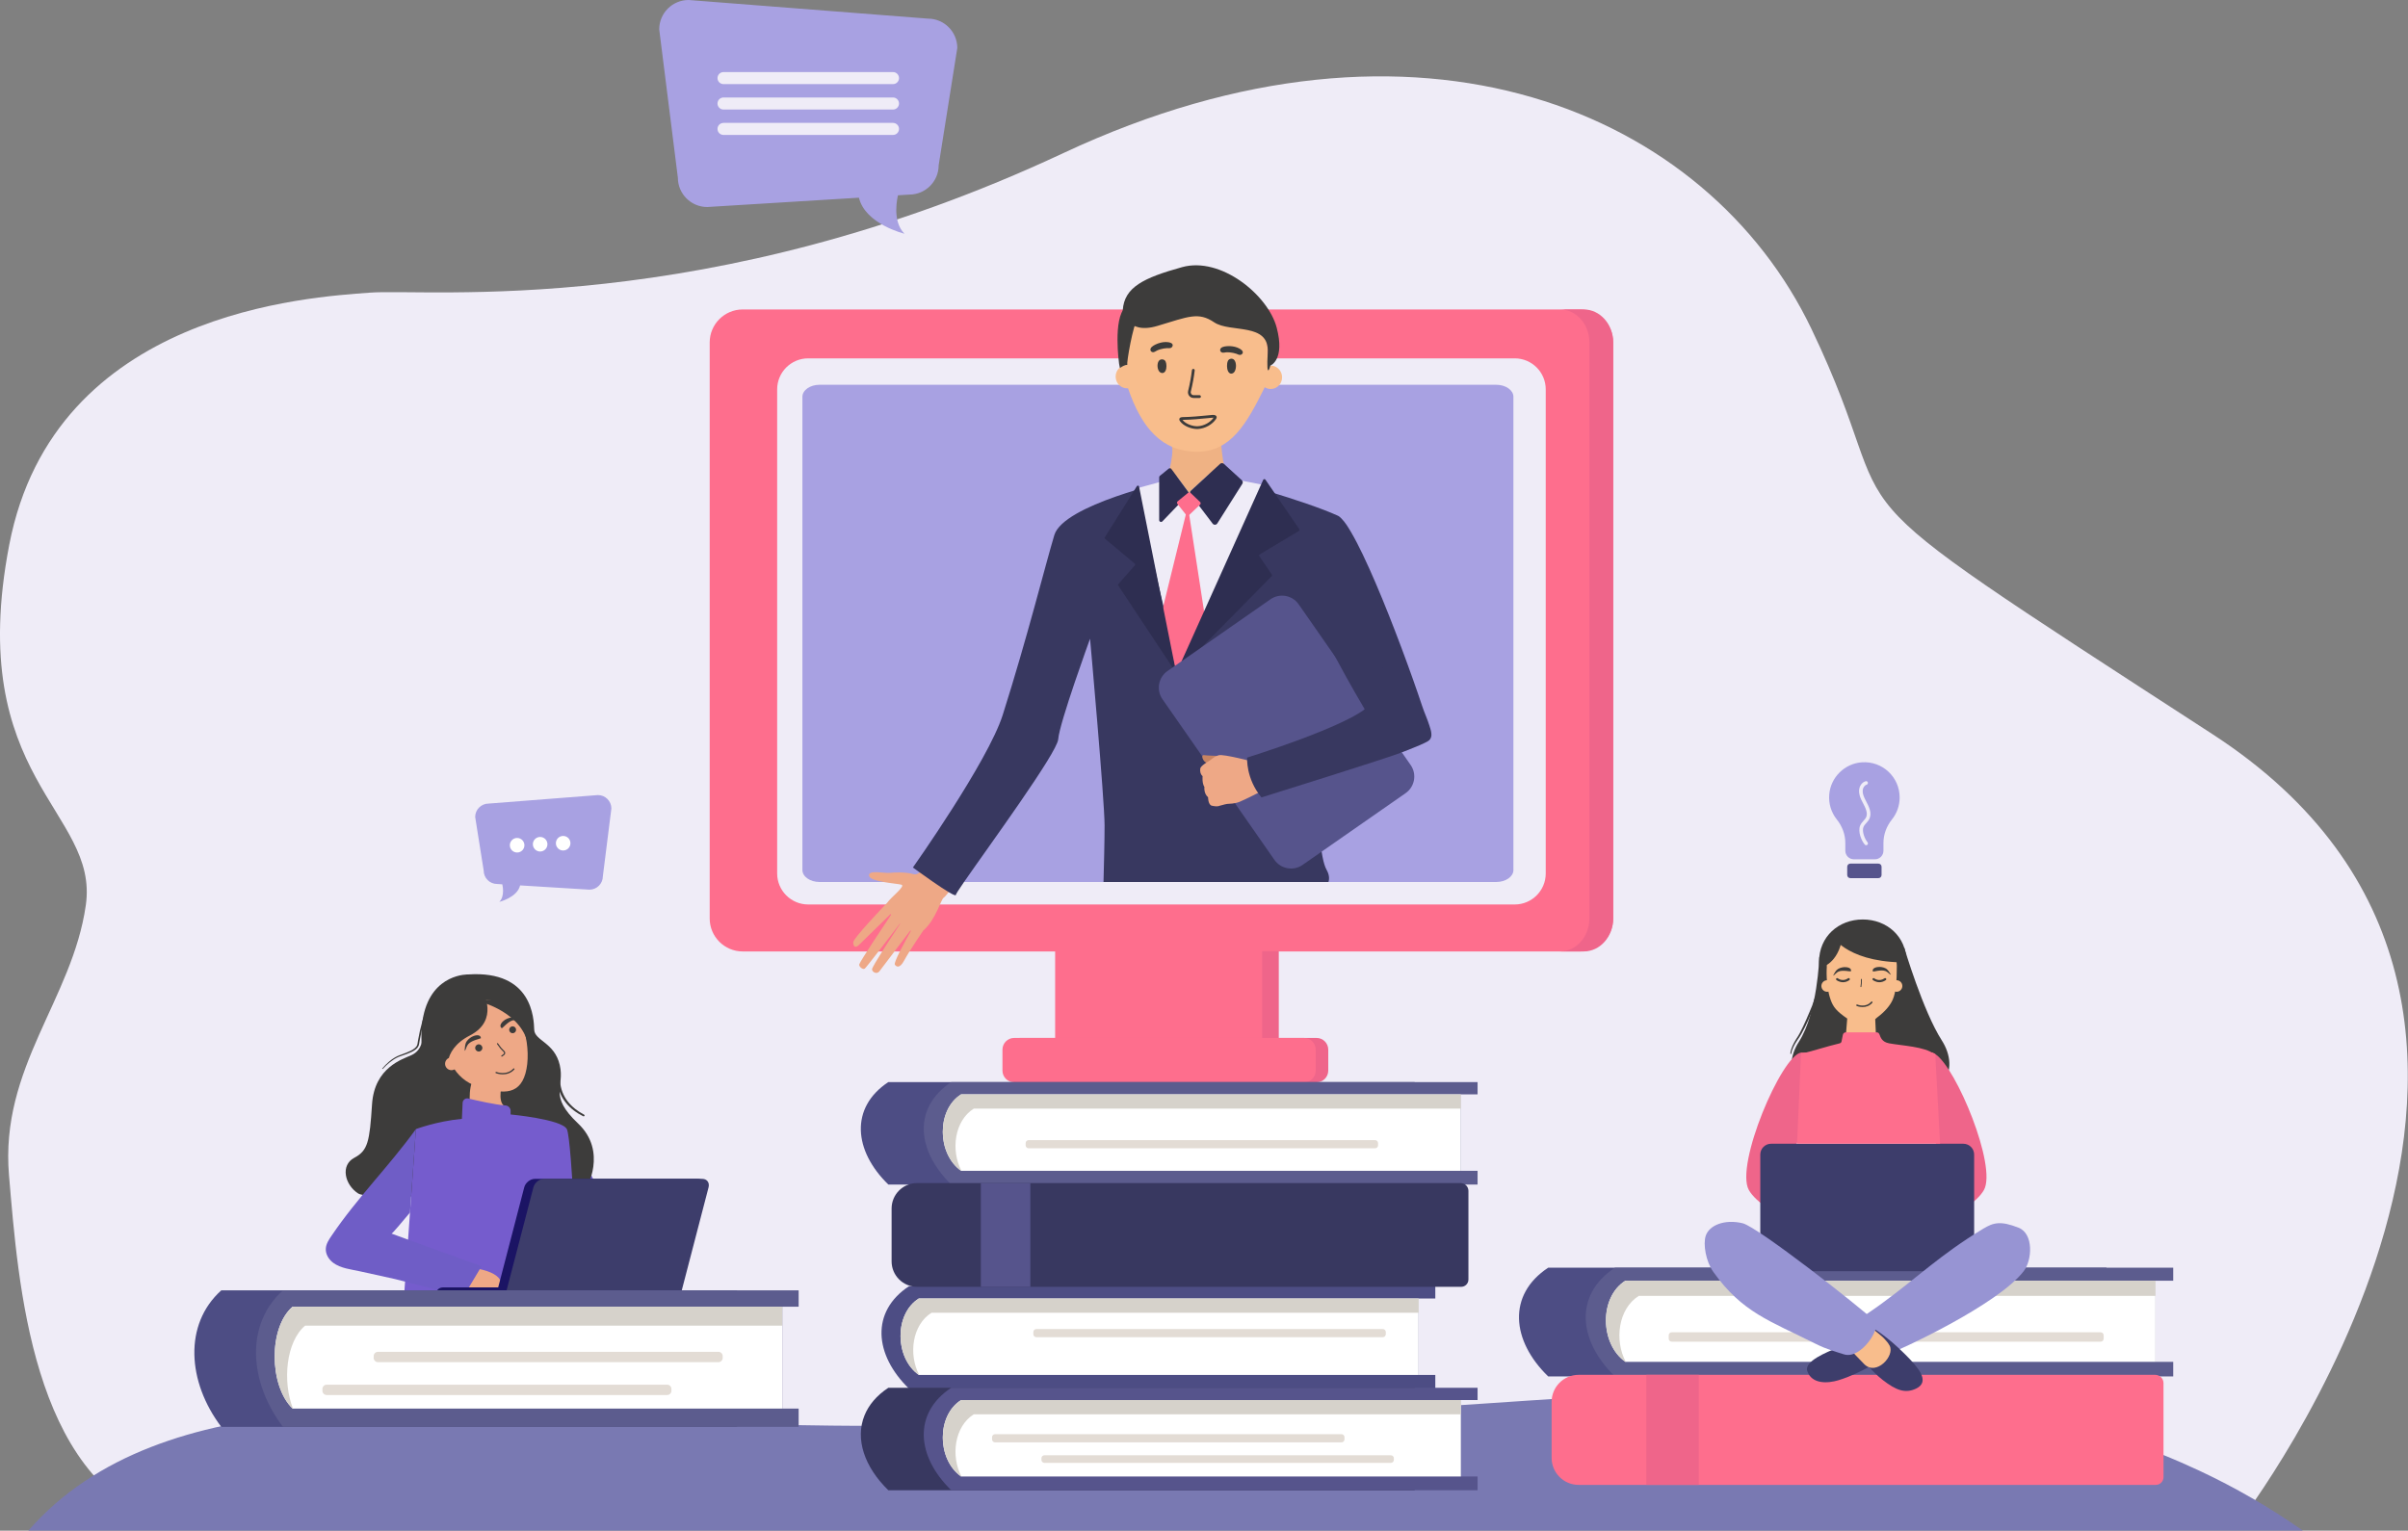 <svg width="3562" height="2265" viewBox="0 0 3562 2265" fill="none" xmlns="http://www.w3.org/2000/svg">
<rect x="0" y="0" width="3562" height="2265" fill="#808080" stroke="none"/>
<path d="M3312.5 2252.41C3312.5 2252.41 3898.97 1492.68 3272.51 1086.16C2646.08 679.629 2832.69 806.256 2679.4 486.364C2526.11 166.477 2099.6 -20.13 1573.12 226.455C1046.63 473.037 633.442 426.386 546.806 433.049C460.169 439.713 80.302 459.708 13.66 806.256C-52.985 1152.8 146.947 1199.45 126.953 1339.4C106.959 1479.34 -0.331 1579.32 13.328 1739.27C26.987 1899.2 46.981 2185.77 240.246 2252.41H3312.5Z" fill="#EFECF7"/>
<path d="M3406.41 2264.84H42.007C42.007 2264.84 42.061 2264.77 42.072 2264.76C239.819 2037.84 638.047 2086.56 907.477 2100.03C1014.91 2105.41 1122.54 2108.44 1230.21 2109.49C1241.49 2109.61 1252.78 2109.71 1264.06 2109.76C1280.6 2109.87 1297.13 2109.92 1313.66 2109.93C1324.62 2109.95 1335.59 2109.95 1346.56 2109.92C1605.54 2109.21 1864.74 2097.97 2122.91 2081.65C2489.87 2058.41 2884.53 2015.2 3226.66 2164.11C3235.72 2168.07 3244.76 2172.15 3253.78 2176.39C3306.04 2200.91 3357.02 2230.13 3406.41 2264.84Z" fill="#7979B2"/>
<path d="M2337.44 457.903H1098.66C1071.68 457.903 1049.8 479.782 1049.8 506.771V1359C1049.8 1385.99 1071.68 1407.87 1098.66 1407.87H1560.81V1542.15H1875.28V1407.87H2337.44C2364.43 1407.87 2386.31 1385.99 2386.31 1359V506.771C2386.31 479.782 2364.43 457.903 2337.44 457.903Z" fill="#FE6E8D"/>
<path d="M2386.31 506.755V1359C2386.31 1385.98 2366.82 1407.86 2342.78 1407.86H2307.56C2331.64 1407.86 2351.1 1385.98 2351.1 1359V506.755C2351.1 479.766 2331.64 457.903 2307.56 457.903H2342.78C2366.82 457.903 2386.31 479.766 2386.31 506.755Z" fill="#EF658A"/>
<path d="M2286.51 576.194V1292.43C2286.51 1317.8 2265.96 1338.36 2240.58 1338.36H1195.54C1170.17 1338.36 1149.61 1317.8 1149.61 1292.43V576.194C1149.61 550.818 1170.17 530.265 1195.54 530.265H2240.58C2265.96 530.265 2286.51 550.818 2286.51 576.194Z" fill="#EFECF7"/>
<path d="M2238.7 587.067V1287.4C2238.7 1297.14 2227.29 1305.1 2213.37 1305.1H1212.28C1198.36 1305.1 1186.96 1297.14 1186.96 1287.4V587.067C1186.96 577.327 1198.36 569.344 1212.28 569.344H2213.37C2227.29 569.344 2238.7 577.327 2238.7 587.067Z" fill="#A8A1E2"/>
<path d="M1891.62 1541.73H1866.98V1407.45H1891.62V1541.73Z" fill="#EF658A"/>
<path d="M1715.76 1044.57C1715.76 1044.59 1715.76 1044.59 1715.76 1044.59C1715.73 1044.57 1715.69 1044.57 1715.65 1044.56C1715.69 1044.57 1715.72 1044.57 1715.76 1044.57Z" fill="#242C37"/>
<path d="M1806.29 654.076C1806.29 654.076 1808.44 700.436 1820.72 714.663C1827.93 723.036 1790.16 733.449 1760.33 733.969C1739.42 734.343 1723.21 722.543 1723.21 722.543C1723.21 722.543 1738.21 670.396 1733.24 659.996C1728.28 649.596 1806.29 654.076 1806.29 654.076Z" fill="#EFB284"/>
<path d="M1879.18 540.969C1877.72 541.009 1876.32 541.263 1874.98 541.663C1875.72 528.116 1875.66 510.596 1872.73 501.103C1858.68 455.703 1816.16 434.903 1771.05 434.543C1726.36 434.183 1683.49 452.663 1668.62 497.183C1665.33 507.049 1666 525.569 1666.4 539.956C1657.21 540.343 1650.02 548.263 1650.3 557.769C1650.6 567.329 1658.34 574.863 1667.62 574.583C1667.96 574.569 1668.28 574.529 1668.61 574.503C1688.96 634.383 1719.64 668.023 1769.7 668.423C1820.74 668.836 1843.96 627.223 1870.85 572.983C1873.57 574.729 1876.78 575.703 1880.22 575.596C1889.5 575.316 1896.78 567.343 1896.5 557.783C1896.21 548.209 1888.46 540.689 1879.18 540.969Z" fill="#F8BD8C"/>
<path d="M1725.13 538.023C1724.45 534.063 1722.62 531.756 1718.6 531.756C1715.62 531.756 1712.48 534.236 1712.25 540.716C1712.21 542.023 1712.36 543.316 1712.6 544.609C1712.82 545.823 1713.24 546.969 1713.78 548.089C1714.85 550.289 1716.7 551.836 1719.2 551.983C1721.36 552.103 1723.12 550.596 1724.06 548.663C1725.13 546.503 1725.45 544.023 1725.46 541.636C1725.46 540.423 1725.33 539.223 1725.13 538.023Z" fill="#3D3C3B"/>
<path d="M1815.29 537.743C1815.49 536.263 1815.89 534.756 1816.6 533.529C1818.41 530.409 1823.42 529.583 1825.97 532.929C1827.61 535.103 1828.14 537.729 1828.29 540.449C1828.36 541.876 1828.24 543.289 1828.02 544.703C1827.82 546.023 1827.44 547.289 1826.92 548.529C1825.9 550.903 1824.16 552.663 1821.56 552.876C1819.34 553.049 1817.54 551.356 1816.58 549.343C1815.46 547.009 1815.09 544.303 1815.04 541.703C1815 540.383 1815.12 539.063 1815.29 537.743Z" fill="#3D3C3B"/>
<path d="M1836.93 518.29C1833.4 514.89 1827.89 513.143 1823 512.476C1820.3 512.103 1817.56 512.01 1814.82 512.25C1810.69 512.61 1805.21 513.596 1804.88 517.73C1804.82 518.583 1805.09 519.463 1805.6 520.116C1806.85 521.73 1808.24 522.01 1810.56 521.783C1812.78 521.57 1813.62 520.97 1819 521.423C1822.45 521.743 1825.88 522.423 1829.13 523.556C1829.81 523.836 1830.46 524.156 1831.14 524.436C1833.29 525.329 1835.24 525.623 1837 524.116C1837.38 523.796 1837.66 523.423 1837.94 523.01C1838.76 521.876 1838.69 520.036 1836.93 518.29Z" fill="#3D3C3B"/>
<path d="M1774.37 588.889H1765.66C1763.04 588.889 1760.62 587.703 1759.02 585.636C1757.45 583.596 1756.9 580.983 1757.52 578.476C1760.1 567.996 1762 557.636 1763.16 547.663C1763.29 546.529 1764.32 545.716 1765.44 545.849C1766.56 545.983 1767.37 547.009 1767.24 548.156C1766.06 558.289 1764.13 568.836 1761.5 579.476C1761.18 580.743 1761.46 582.049 1762.25 583.076C1763.08 584.129 1764.32 584.743 1765.66 584.743H1774.37C1775.5 584.743 1776.42 585.676 1776.42 586.823C1776.42 587.969 1775.5 588.889 1774.37 588.889Z" fill="#3D3C3B"/>
<path d="M1375.86 1268.51C1375.86 1268.51 1363.33 1297.09 1351.32 1293.51C1339.32 1289.92 1321.5 1290.97 1315.9 1291.6C1308.42 1292.41 1284.1 1286.71 1285.54 1295.8C1286.96 1304.89 1325.26 1307.04 1333.26 1309.03C1340.34 1310.77 1318.72 1326.85 1312.2 1335.99C1303.76 1344.8 1262.32 1388.43 1262.16 1394.21C1261.98 1400.65 1265.3 1403.28 1270.33 1398.49C1274.42 1394.59 1305.88 1363.79 1317.37 1352.51C1317.64 1352.83 1317.9 1353.16 1318.17 1353.49C1307 1370.23 1272.14 1422.65 1271.01 1427.01C1270.21 1430.05 1276.34 1435.51 1279.29 1433.19C1281.72 1431.28 1318.29 1383.51 1331.1 1366.72C1331.24 1366.83 1331.36 1366.93 1331.48 1367.03C1320.29 1383.93 1289.73 1430.48 1289.93 1434.33C1290.14 1438.47 1297.01 1442.17 1300.78 1437.32C1303.85 1433.39 1334.97 1392.33 1346.6 1376.97C1346.89 1377.11 1347.18 1377.24 1347.48 1377.36C1339.68 1391.25 1321.56 1424.2 1323.66 1427.35C1325.29 1429.79 1330.36 1434.72 1337.64 1421.01C1344.92 1407.33 1365.69 1376.95 1365.73 1376.88C1366.04 1376.64 1366.33 1376.4 1366.62 1376.13C1384.58 1359.89 1392.01 1330.69 1395.8 1328.47C1399.57 1326.24 1416.06 1302.97 1416.06 1302.97L1375.86 1268.51Z" fill="#EEA886"/>
<path d="M2018.7 1049.41C2016.06 1055.99 1984.86 1069.71 1949.59 1083.39C1951.14 1014.66 1955.03 955.306 1956.65 954.506C1960.26 952.696 2025.01 1033.81 2018.7 1049.41ZM2114.37 1073.52C2111.39 1063.85 2107.04 1054.74 2103.86 1045.16C2099.44 1031.8 2094.81 1018.48 2090.1 1005.21C2084.61 989.736 2078.98 974.296 2073.22 958.916C2067.1 942.576 2060.84 926.316 2054.4 910.106C2048.09 894.216 2041.6 878.366 2034.86 862.656C2028.78 848.466 2022.48 834.336 2015.81 820.396C2010.39 809.136 2004.75 797.958 1998.42 787.185C1994.24 780.076 1989.79 772.676 1983.93 766.846C1982.4 765.334 1980.73 763.851 1978.77 762.978C1929.39 740.545 1816.85 709.869 1816.84 709.869C1809.54 707.892 1797.82 714.667 1790.71 716.382C1769.47 721.515 1760.4 749.676 1731.53 711.454C1731.53 711.454 1573.1 746.739 1559.58 791.808C1546.06 836.896 1519.8 942.746 1483.27 1057.89C1461.43 1126.76 1350.41 1283.64 1350.41 1283.64C1350.41 1283.64 1365.21 1294.55 1380.52 1305.11C1396.94 1316.46 1413.95 1327.4 1413.95 1324.14C1413.95 1323.04 1418.5 1316.06 1426.03 1305.11C1461.66 1253.47 1563.84 1113.97 1565.34 1093.88C1567.14 1069.54 1612.45 945.076 1612.45 945.076C1612.45 945.076 1633.93 1184.38 1633.93 1221.35C1633.93 1243.74 1633.03 1279.99 1632.34 1305.11H1965.13C1966.79 1299.76 1966.09 1293.78 1962.34 1287.1C1952.9 1270.23 1949.44 1215.31 1948.98 1154.84C1951.62 1154.02 1954.27 1153.2 1956.95 1152.36C1973.85 1147.07 1990.75 1141.67 2007.6 1136.15C2023.76 1130.86 2039.9 1125.43 2055.91 1119.74C2068.83 1115.15 2081.71 1110.41 2094.33 1105.06C2098.36 1103.36 2102.45 1101.75 2106.37 1099.78C2109.02 1098.47 2111.93 1097.29 2114.14 1095.28C2120.27 1089.74 2116.32 1079.87 2114.37 1073.52Z" fill="#383860"/>
<path d="M1660.82 458.929C1660.82 458.929 1665.77 496.063 1711.98 482.276C1758.18 468.476 1772.5 461.049 1796.1 476.969C1819.72 492.876 1877.8 476.663 1875.28 521.369C1872.76 566.089 1879.18 540.969 1879.18 540.969C1879.18 540.969 1901.21 532.756 1888.49 484.649C1875.76 436.529 1805.92 379.369 1748.64 395.276C1691.34 411.196 1663.18 424.983 1660.82 458.929Z" fill="#3D3C3B"/>
<path d="M1655.44 538.503C1655.44 538.503 1645.98 471.583 1664.69 454.516C1683.38 437.449 1690.65 459.436 1683.22 470.276C1675.78 481.116 1666.41 536.116 1667.48 540.089C1667.48 540.089 1664.88 538.903 1656.62 544.476L1655.44 538.503Z" fill="#3D3C3B"/>
<path d="M1749.14 621.289C1753.9 627.449 1764.57 631.116 1771.89 630.689C1780.94 630.183 1790.24 625.129 1795.17 618.063C1794.46 618.023 1793.25 618.049 1791.18 618.289C1790.94 618.316 1790.73 618.343 1790.58 618.356L1785.96 618.796C1774.49 619.889 1762.64 621.036 1750.89 621.249L1750.38 621.263C1750.12 621.263 1749.62 621.263 1749.14 621.289ZM1770.77 634.81C1762.17 634.81 1750.46 630.476 1745.3 622.943C1744.64 621.97 1744.36 621.063 1744.48 620.169C1744.84 617.196 1748.57 617.183 1750.37 617.169H1750.81C1762.4 616.956 1774.18 615.823 1785.57 614.729L1790.72 614.236C1794.29 613.809 1797.9 613.596 1799.28 615.836C1799.78 616.663 1800.12 618.036 1798.85 619.916C1793.32 628.209 1782.57 634.169 1772.12 634.769C1771.68 634.796 1771.22 634.81 1770.77 634.81Z" fill="#3D3C3B"/>
<path d="M1878.45 719.396L1767.84 947.166C1767.84 947.166 1735.62 940.306 1731.64 937.236C1727.65 934.166 1682.17 722.463 1682.17 722.463L1714.7 713.516L1741.7 706.076L1757.96 728.089C1758.09 728.276 1758.21 728.476 1758.28 728.689C1758.3 728.703 1758.3 728.689 1758.3 728.689C1758.93 728.476 1759.61 728.489 1760.21 728.756C1760.33 727.756 1760.77 726.823 1761.54 726.103L1788.17 701.636L1837.61 711.369L1878.45 719.396Z" fill="#EFECF7"/>
<path d="M1757.73 731.609L1742.86 747.103L1719.44 771.476C1717.72 773.276 1714.7 772.049 1714.7 769.569V706.223C1714.7 705.396 1715.08 704.623 1715.73 704.089L1728.81 693.449C1730.04 692.463 1731.82 692.689 1732.76 693.956L1741.7 706.076L1757.96 728.089C1758.09 728.276 1758.21 728.476 1758.28 728.689C1758.3 728.703 1758.3 728.689 1758.3 728.689C1758.69 729.676 1758.48 730.823 1757.73 731.609Z" fill="#2E2E51"/>
<path d="M1837.69 715.916L1800.65 774.543C1799.09 776.983 1795.58 777.143 1793.81 774.836L1773.61 748.223L1761.05 731.676C1760.38 730.81 1760.12 729.756 1760.21 728.756C1760.33 727.756 1760.77 726.823 1761.54 726.103L1788.17 701.636L1804.78 686.369C1806.36 684.903 1808.81 684.903 1810.4 686.369L1836.97 710.623C1837.22 710.85 1837.42 711.103 1837.61 711.369C1838.53 712.703 1838.58 714.49 1837.69 715.916Z" fill="#2E2E51"/>
<path d="M1775.21 746.716L1773.61 748.223L1758.72 762.369C1757.57 763.463 1755.73 763.343 1754.74 762.089L1742.86 747.103L1741.64 745.569C1740.73 744.409 1740.89 742.716 1742.04 741.796L1757.48 729.156C1757.73 728.956 1758 728.796 1758.28 728.689C1758.3 728.703 1758.3 728.689 1758.3 728.689C1758.93 728.476 1759.61 728.489 1760.21 728.756C1760.53 728.876 1760.82 729.063 1761.06 729.289L1775.21 742.783C1776.32 743.849 1776.32 745.649 1775.21 746.716Z" fill="#FE6E8D"/>
<path d="M1757.16 748.956L1781.85 909.436L1739.98 995.996L1718.28 907.146L1757.16 748.956Z" fill="#FE6E8D"/>
<path d="M1684.93 719.969L1738.24 987.226C1738.61 989.116 1736.1 990.146 1735.05 988.546L1654.17 866.386C1653.73 865.726 1653.78 864.846 1654.32 864.246L1678.78 836.486C1679.44 835.746 1679.36 834.606 1678.6 833.986L1634.68 797.303C1634.01 796.743 1633.85 795.769 1634.32 795.023L1681.72 719.383C1682.56 718.036 1684.61 718.409 1684.93 719.969Z" fill="#2E2E51"/>
<path d="M1868.56 710.049L1744.33 986.326C1743.45 988.266 1745.93 989.956 1747.41 988.446L1881.1 852.586C1881.74 851.946 1881.84 850.946 1881.33 850.186L1862.9 823.006C1862.29 822.106 1862.56 820.876 1863.49 820.316L1921.33 785.623C1922.26 785.049 1922.53 783.823 1921.92 782.916L1871.86 709.756C1871.02 708.529 1869.17 708.689 1868.56 710.049Z" fill="#2E2E51"/>
<path d="M2079.22 1173.65L1926.85 1279.8C1913.28 1289.25 1894.62 1285.9 1885.16 1272.34L1719.54 1034.6C1710.09 1021.04 1713.41 1002.36 1727 992.916L1879.35 886.756C1892.92 877.306 1911.6 880.646 1921.05 894.216L2086.67 1131.96C2096.13 1145.53 2092.79 1164.2 2079.22 1173.65Z" fill="#56548C"/>
<path d="M1800.88 1118.49C1800.88 1118.49 1785.48 1118.07 1780.76 1117.39C1776.04 1116.71 1779.16 1126.73 1784.64 1128.63C1790.1 1130.52 1800.88 1118.49 1800.88 1118.49Z" fill="#C98462"/>
<path d="M1791.88 1192.07C1791.88 1192.07 1798.6 1193.69 1801.89 1192.97C1801.89 1192.97 1807.77 1191.2 1812.02 1190.2C1813.38 1189.88 1814.56 1189.64 1815.34 1189.56C1818.62 1189.24 1825.88 1189.49 1833.52 1186.51C1841.12 1183.53 1866.98 1170.27 1866.98 1170.27L1859.6 1146.24L1854.02 1127.19C1854.02 1127.19 1810.32 1115.57 1802.9 1117.52C1802.18 1117.72 1801.46 1117.93 1800.81 1118.2C1794.7 1120.45 1791.09 1124.72 1788.01 1126.28C1786.89 1126.85 1776.06 1133.36 1775.5 1137.08C1774.7 1142.25 1776.26 1146.16 1778.93 1148.57C1778.93 1148.57 1777.82 1158.76 1781.62 1164.55C1781.62 1164.55 1780.29 1173.92 1787.05 1179.77C1787.05 1179.77 1786.78 1189.44 1791.88 1192.07Z" fill="#EEA886"/>
<path d="M1844.82 1121.04C1844.82 1121.04 1842.62 1151.73 1865.97 1179.96C1865.97 1179.96 2049.76 1122.62 2071.67 1114.01C2093.56 1105.4 1992.1 835.826 1992.1 835.826L1917.49 861.236L1957.58 937.066C1957.58 937.066 1977.43 979.536 2018.71 1049.42C2018.71 1049.42 1993.31 1073.55 1844.82 1121.04Z" fill="#383860"/>
<path d="M1731.97 507.396C1727.44 505.516 1721.68 505.889 1716.88 507.049C1714.24 507.689 1711.64 508.609 1709.18 509.823C1705.46 511.663 1700.72 514.569 1701.92 518.543C1702.17 519.369 1702.76 520.076 1703.46 520.503C1705.21 521.569 1706.61 521.316 1708.68 520.249C1710.68 519.249 1711.25 518.383 1716.42 516.836C1719.74 515.889 1723.18 515.263 1726.62 515.143C1727.36 515.143 1728.09 515.209 1728.82 515.223C1731.14 515.263 1733.06 514.836 1734.16 512.796C1734.4 512.356 1734.53 511.903 1734.64 511.423C1734.97 510.063 1734.25 508.383 1731.97 507.396Z" fill="#3D3C3B"/>
<path d="M1947.48 1601.49H1508.55C1498.99 1601.49 1491.22 1593.73 1491.22 1584.16V1553.17C1491.22 1543.6 1498.99 1535.84 1508.55 1535.84H1947.48C1957.06 1535.84 1964.81 1543.6 1964.81 1553.17V1584.16C1964.81 1593.73 1957.06 1601.49 1947.48 1601.49Z" fill="#EF658A"/>
<path d="M1928.91 1601.49H1500.22C1490.64 1601.49 1482.88 1593.73 1482.88 1584.16V1553.17C1482.88 1543.6 1490.64 1535.84 1500.22 1535.84H1928.91C1938.49 1535.84 1946.25 1543.6 1946.25 1553.17V1584.16C1946.25 1593.73 1938.49 1601.49 1928.91 1601.49Z" fill="#FE6E8D"/>
<path d="M1777.53 1667C1777.53 1671.21 1774.1 1674.64 1769.89 1674.64C1765.66 1674.64 1762.25 1671.21 1762.25 1667C1762.25 1662.77 1765.66 1659.36 1769.89 1659.36C1774.1 1659.36 1777.53 1662.77 1777.53 1667Z" fill="white"/>
<path d="M2123.16 2054.83C2123.16 2054.83 1397.85 2054.83 1344.62 2054.83C1293.19 2004.84 1287.63 1940.87 1344.62 1903.21C1399.35 1903.21 2123.16 1903.21 2123.16 1903.21V1921.36H2098.49V2034.52H2123.16V2054.83Z" fill="#4D4D84"/>
<path d="M2098.49 2034.52C2098.49 2034.52 1409.23 2034.52 1359.19 2034.52C1323.58 2009.45 1322.54 1944.33 1359.19 1921.36C1410.62 1921.36 2098.49 1921.36 2098.49 1921.36V2034.52Z" fill="white"/>
<path d="M1359.72 2034.52C1359.55 2034.52 1359.36 2034.52 1359.19 2034.52C1341.26 2021.89 1332.08 1999.08 1332.09 1976.63C1332.11 1954.52 1341.01 1932.75 1359.19 1921.36C1410.62 1921.36 2098.49 1921.36 2098.49 1921.36V1942.45C1987.97 1942.45 1424.3 1942.45 1377.96 1942.45C1349.24 1960.45 1343.66 2004.3 1359.72 2034.52Z" fill="#D6D2CB"/>
<path d="M2067.93 2184.81H2092.6V2205.11C2092.6 2205.11 1367.3 2205.11 1314.06 2205.11C1278.41 2170.45 1264.8 2129.1 1278.78 2094.45C1284.96 2079.11 1296.56 2065.05 1314.06 2053.5C1368.79 2053.5 2092.6 2053.5 2092.6 2053.5V2071.64H2067.93V2184.81Z" fill="#383860"/>
<path d="M2185.69 2205.11C2185.69 2205.11 1460.4 2205.11 1407.14 2205.11C1355.72 2155.12 1350.16 2091.15 1407.14 2053.49C1461.88 2053.49 2185.69 2053.49 2185.69 2053.49V2071.64L2161.02 2071.65V2184.81H2185.69V2205.11Z" fill="#56548C"/>
<path d="M2161.02 2184.81C2161.02 2184.81 1471.76 2184.81 1421.73 2184.81C1386.12 2159.73 1385.08 2094.61 1421.73 2071.65C1473.15 2071.65 2161.02 2071.65 2161.02 2071.65V2184.81Z" fill="white"/>
<path d="M1422.24 2184.81C1422.07 2184.81 1421.89 2184.81 1421.73 2184.81C1403.79 2172.17 1394.61 2149.37 1394.62 2126.92C1394.63 2104.81 1403.54 2083.04 1421.73 2071.65C1473.15 2071.65 2161.02 2071.65 2161.02 2071.65V2088.87V2092.73C2050.49 2092.73 1486.84 2092.73 1440.49 2092.73C1411.77 2110.73 1406.2 2154.6 1422.24 2184.81Z" fill="#D6D2CB"/>
<path d="M2092.6 1752.76C2092.6 1752.76 1367.31 1752.76 1314.06 1752.76C1262.63 1702.78 1257.07 1638.8 1314.06 1601.16C1368.78 1601.16 2092.6 1601.16 2092.6 1601.16V1619.3H2067.93V1732.46H2092.6V1752.76Z" fill="#4D4D84"/>
<path d="M2185.69 1752.76C2185.69 1752.76 1460.4 1752.76 1407.14 1752.76C1355.72 1702.79 1350.16 1638.8 1407.14 1601.16C1461.88 1601.16 2185.69 1601.16 2185.69 1601.16V1619.31H2161.02V1732.47H2185.69V1752.76Z" fill="#5C5C8E"/>
<path d="M2161.02 1732.47C2161.02 1732.47 1471.76 1732.47 1421.73 1732.47C1386.12 1707.4 1385.08 1642.27 1421.73 1619.31C1473.15 1619.31 2161.02 1619.31 2161.02 1619.31V1732.47Z" fill="white"/>
<path d="M1422.24 1732.47C1422.07 1732.47 1421.89 1732.47 1421.73 1732.47C1403.79 1719.84 1394.61 1697.03 1394.62 1674.57C1394.63 1652.47 1403.54 1630.69 1421.73 1619.31C1473.15 1619.31 2161.02 1619.31 2161.02 1619.31V1624.56V1640.4C2050.49 1640.4 1486.84 1640.4 1440.49 1640.4C1411.77 1658.39 1406.2 1702.25 1422.24 1732.47Z" fill="#D6D2CB"/>
<path d="M2161.41 1904.11H1356.57C1335.76 1904.11 1318.89 1887.24 1318.89 1866.43V1788.27C1318.89 1767.45 1335.76 1750.58 1356.57 1750.58H2160.56C2166.96 1750.58 2172.15 1755.78 2172.15 1762.18V1893.36C2172.15 1899.29 2167.33 1904.11 2161.41 1904.11Z" fill="#383860"/>
<path d="M1524.1 1904.11H1450.9V1750.59H1524.1V1904.11Z" fill="#56548C"/>
<path d="M2057.41 2164.63H1544.96C1542.5 2164.63 1540.5 2162.63 1540.5 2160.19V2157.83C1540.5 2155.37 1542.5 2153.37 1544.96 2153.37H2057.41C2059.85 2153.37 2061.85 2155.37 2061.85 2157.83V2160.19C2061.85 2162.63 2059.85 2164.63 2057.41 2164.63Z" fill="#E3DCD5"/>
<path d="M1984.38 2134.29H1471.92C1469.48 2134.29 1467.47 2132.29 1467.47 2129.84V2126.63C1467.47 2124.17 1469.48 2122.17 1471.92 2122.17H1984.38C1986.82 2122.17 1988.83 2124.17 1988.83 2126.63V2129.84C1988.83 2132.29 1986.82 2134.29 1984.38 2134.29Z" fill="#E3DCD5"/>
<path d="M2034.05 1699.15H1521.6C1519.15 1699.15 1517.16 1697.15 1517.16 1694.71V1691.48C1517.16 1689.04 1519.15 1687.04 1521.6 1687.04H2034.05C2036.5 1687.04 2038.49 1689.04 2038.49 1691.48V1694.71C2038.49 1697.15 2036.5 1699.15 2034.05 1699.15Z" fill="#E3DCD5"/>
<path d="M2045.46 1978.68H1533.01C1530.57 1978.68 1528.57 1976.68 1528.57 1974.24V1971.01C1528.57 1968.57 1530.57 1966.57 1533.01 1966.57H2045.46C2047.92 1966.57 2049.92 1968.57 2049.92 1971.01V1974.24C2049.92 1976.68 2047.92 1978.68 2045.46 1978.68Z" fill="#E3DCD5"/>
<path d="M1018.61 0L1372.61 27.563C1396.6 27.563 1416.07 47.025 1416.07 71.023L1388.5 244.486C1388.5 268.484 1369.04 287.931 1345.04 287.931L1328.34 288.963C1328.34 288.963 1318.42 326.371 1337.88 345.818C1337.88 345.818 1279.94 331.817 1270.58 292.528L1046.17 306.317C1022.18 306.317 1002.72 286.854 1002.72 262.871L975.147 43.46C975.147 19.462 994.607 0 1018.61 0Z" fill="#A8A1E2"/>
<path d="M1061.36 115.558C1061.36 120.478 1065.35 124.47 1070.27 124.47H1320.96C1325.88 124.47 1329.86 120.478 1329.86 115.558C1329.86 110.637 1325.88 106.645 1320.96 106.645H1070.27C1065.35 106.645 1061.36 110.637 1061.36 115.558Z" fill="#EFECF7"/>
<path d="M1061.35 153.158C1061.35 158.086 1065.35 162.085 1070.27 162.085H1320.96C1325.87 162.085 1329.86 158.086 1329.86 153.158C1329.86 148.244 1325.87 144.244 1320.96 144.244H1070.27C1065.35 144.244 1061.35 148.244 1061.35 153.158Z" fill="#EFECF7"/>
<path d="M1061.35 190.753C1061.35 195.686 1065.35 199.677 1070.27 199.677H1320.95C1325.87 199.677 1329.86 195.686 1329.86 190.753C1329.86 185.834 1325.87 181.843 1320.95 181.843H1070.27C1065.35 181.843 1061.35 185.834 1061.35 190.753Z" fill="#EFECF7"/>
<path d="M838.507 1670.75L909.297 1804.67L813.637 1797.01L838.507 1670.75Z" fill="#6F5DC6"/>
<path d="M692.77 1441.89C692.014 1441.95 691.24 1441.91 690.48 1441.93C688.406 1442.03 686.339 1442.25 684.287 1442.57C681.244 1443.05 678.235 1443.73 675.283 1444.6C671.598 1445.71 668.004 1447.11 664.56 1448.81C660.542 1450.8 656.728 1453.21 653.208 1455.99C649.16 1459.19 645.51 1462.87 642.32 1466.91C638.582 1471.65 635.487 1476.89 632.987 1482.39C629.963 1489.03 627.804 1496.04 626.3 1503.17C624.435 1512.03 623.566 1521.07 623.351 1530.09C623.274 1533.39 623.422 1536.67 623.462 1539.96C623.486 1541.85 623.574 1543.68 623.008 1545.49C622.112 1548.37 620.644 1551.08 618.787 1553.45C616.144 1556.81 612.675 1559.45 608.803 1561.25C595.907 1567.25 553.923 1578.95 550.324 1634.12C546.726 1689.31 544.327 1702.49 523.935 1713.29C503.543 1724.09 509.54 1752.88 529.932 1766.07C550.324 1779.27 867.007 1758.88 867.007 1758.88C867.007 1758.88 899.397 1704.29 855.007 1662.31C810.627 1620.33 835.817 1609.53 828.017 1575.95C820.217 1542.36 790.837 1539.96 790.237 1523.76C789.637 1507.57 787.837 1435.6 692.77 1441.89Z" fill="#3D3C3B"/>
<path d="M777.237 1588.45C767.377 1623.01 739.487 1617.73 706.134 1607.51C672.782 1597.29 653.724 1560.99 663.591 1526.41C673.442 1491.85 708.476 1472.09 741.828 1482.32C775.177 1492.53 787.087 1553.88 777.237 1588.45Z" fill="#EEA886"/>
<path d="M714.09 1467.17C714.09 1467.17 739.028 1509.64 695.006 1532.23C650.983 1554.8 663.282 1591.28 663.282 1591.28C663.282 1591.28 639.098 1581.09 644.188 1540.37C649.28 1499.64 636.551 1488.17 667.1 1476.72C697.65 1465.27 714.09 1467.17 714.09 1467.17Z" fill="#3D3C3B"/>
<path d="M743.292 1601.47C743.292 1601.47 734.978 1629.15 746.136 1636.79C757.297 1644.43 695.954 1642.84 695.954 1642.84C695.954 1642.84 691 1609.84 701.258 1594.8C711.543 1579.71 743.292 1601.47 743.292 1601.47Z" fill="#EEA886"/>
<path d="M677.272 1574.09C677.272 1579.32 673.04 1583.55 667.82 1583.55C662.6 1583.55 658.368 1579.32 658.368 1574.09C658.368 1568.88 662.6 1564.64 667.82 1564.64C673.04 1564.64 677.272 1568.88 677.272 1574.09Z" fill="#EEA886"/>
<path d="M713.562 1550.63C713.562 1553.57 711.175 1555.96 708.23 1555.96C705.286 1555.96 702.898 1553.57 702.898 1550.63C702.898 1547.68 705.286 1545.29 708.23 1545.29C711.175 1545.29 713.562 1547.68 713.562 1550.63Z" fill="#3D3C3B"/>
<path d="M763.417 1523.77C763.417 1526.59 761.127 1528.88 758.307 1528.88C755.487 1528.88 753.207 1526.59 753.207 1523.77C753.207 1520.95 755.487 1518.67 758.307 1518.67C761.127 1518.67 763.417 1520.95 763.417 1523.77Z" fill="#3D3C3B"/>
<path d="M711.376 1536.27C711.391 1536.48 704.462 1538.47 703.792 1538.71C699.818 1540.15 695.662 1541.71 692.724 1544.95C691.46 1546.35 690.658 1548.07 689.938 1549.83C689.264 1551.47 688.711 1553.73 687.502 1555.01C687.332 1554.47 687.408 1553.83 687.451 1553.25C687.686 1550.12 687.886 1546.83 688.87 1543.85C690.234 1539.71 694.446 1536.13 698.075 1534.11C701.672 1532.09 710.916 1529.43 711.376 1536.27Z" fill="#3D3C3B"/>
<path d="M742.423 1521.55C742.604 1521.67 747.759 1516.63 748.3 1516.16C751.507 1513.41 754.927 1510.57 759.197 1509.63C761.027 1509.21 762.927 1509.37 764.807 1509.61C766.567 1509.83 768.807 1510.48 770.517 1510.05C770.127 1509.64 769.537 1509.39 769.017 1509.15C766.177 1507.8 763.217 1506.35 760.147 1505.72C755.867 1504.87 750.687 1506.76 747.124 1508.91C743.596 1511.04 736.706 1517.76 742.423 1521.55Z" fill="#3D3C3B"/>
<path d="M631.295 1498.15C628.412 1507.2 625.719 1516.31 623.614 1525.56C622.554 1530.17 621.642 1534.84 620.826 1539.51L620.234 1543.03L619.948 1544.79C619.827 1545.4 619.638 1546.07 619.478 1546.71C618.61 1549.27 616.808 1551.31 614.864 1552.87C612.903 1554.45 610.738 1555.64 608.547 1556.69C606.352 1557.73 604.12 1558.65 601.871 1559.48C599.626 1560.33 597.368 1561.12 595.116 1561.89L591.743 1563.07C590.639 1563.49 589.564 1563.89 588.499 1564.37C584.255 1566.32 580.314 1568.96 576.624 1571.89C572.926 1574.83 569.454 1578.09 566.3 1581.6L566.286 1581.61C566.098 1581.83 565.775 1581.84 565.566 1581.65C565.36 1581.47 565.342 1581.15 565.518 1580.95C568.635 1577.27 572.024 1573.88 575.707 1570.77C579.372 1567.67 583.387 1564.92 587.77 1562.8C588.863 1562.28 590.016 1561.83 591.132 1561.37L594.488 1560.15C596.726 1559.32 598.955 1558.49 601.155 1557.63C603.36 1556.77 605.523 1555.83 607.614 1554.79C609.7 1553.75 611.718 1552.57 613.44 1551.13C615.16 1549.69 616.59 1547.96 617.224 1545.96C617.334 1545.44 617.467 1544.96 617.575 1544.41L617.858 1542.64L618.444 1539.09C619.254 1534.39 620.16 1529.68 621.218 1525.01C622.274 1520.35 623.452 1515.69 624.767 1511.09C626.087 1506.49 627.568 1501.95 629.083 1497.41C629.287 1496.8 629.947 1496.48 630.558 1496.68C631.162 1496.88 631.487 1497.53 631.295 1498.15Z" fill="#3D3C3B"/>
<path d="M692.794 1625.47C706.04 1628.64 732.423 1634.64 747.851 1635.76C752.067 1636.07 755.307 1639.59 755.307 1643.81V1649.11C755.307 1649.11 830.767 1656.09 838.507 1670.75C846.257 1685.4 855.797 1925.61 855.797 1925.61H597.143L615.252 1670.75C615.252 1670.75 645.402 1659.25 683.251 1655.55L684.326 1631.84C684.522 1627.52 688.591 1624.45 692.794 1625.47Z" fill="#755CCD"/>
<path d="M712.395 1873.59C704.068 1887.51 695.711 1901.43 687.384 1915.37C685.288 1918.89 627.758 1903.84 599.196 1896.41C591.743 1894.47 586.27 1893.04 584.231 1892.6C567.054 1888.83 549.847 1885 532.67 1881.23C519.48 1878.31 503.875 1876.83 492.782 1868.49C486.231 1863.55 481.427 1855.69 481.951 1847.48C482.388 1840.49 486.464 1834.35 490.423 1828.55C528.796 1771.81 575.09 1726.27 615.238 1670.75L606.475 1794.2C599.691 1802.15 580.646 1825.39 579.194 1825.37C587.318 1828.37 595.47 1831.35 603.622 1834.29C639.811 1847.53 676.088 1860.61 712.395 1873.59Z" fill="#6F5DC6"/>
<path d="M744.77 1912.81H689.365L689.335 1912.11C696.148 1900.73 702.961 1889.35 709.745 1877.99L710.153 1878.05C724.943 1881.25 739.064 1887.4 741.422 1897.93L744.77 1912.81Z" fill="#EEA886"/>
<path fill-rule="evenodd" clip-rule="evenodd" d="M985.287 1925.61H744.114C737.222 1925.61 733.056 1919.99 734.848 1913.09L775.477 1756.88C777.267 1749.99 784.367 1744.36 791.257 1744.36H1032.43C1039.32 1744.36 1043.49 1749.99 1041.7 1756.88L1001.07 1913.09C999.277 1919.99 992.177 1925.61 985.287 1925.61Z" fill="url(#paint0_linear_2_243)"/>
<path fill-rule="evenodd" clip-rule="evenodd" d="M764.987 1925.61H654.979C649.303 1925.61 644.67 1920.99 644.67 1915.31C644.67 1909.63 649.303 1905 654.979 1905H764.987C770.667 1905 775.307 1909.63 775.307 1915.31C775.307 1920.99 770.667 1925.61 764.987 1925.61Z" fill="url(#paint1_linear_2_243)"/>
<path fill-rule="evenodd" clip-rule="evenodd" d="M991.727 1925.61H757.677C750.787 1925.61 746.614 1919.99 748.409 1913.09L789.037 1756.88C790.827 1749.99 797.927 1744.36 804.817 1744.36H1038.87C1045.77 1744.36 1049.93 1749.99 1048.14 1756.88L1007.51 1913.09C1005.72 1919.99 998.617 1925.61 991.727 1925.61Z" fill="#3D3D6B"/>
<path d="M742.288 1563.51C742.039 1563.51 741.792 1563.4 741.619 1563.2C741.308 1562.83 741.355 1562.27 741.724 1561.96C742.192 1561.57 742.691 1561.24 743.174 1560.91C743.759 1560.52 744.311 1560.15 744.77 1559.71C745.934 1558.57 745.904 1557.55 744.675 1556.28C743.974 1555.56 743.418 1555.01 742.923 1554.53C740.948 1552.61 739.958 1551.64 735.223 1544.89C734.946 1544.51 735.04 1543.96 735.436 1543.68C735.83 1543.4 736.376 1543.49 736.654 1543.89C741.294 1550.51 742.246 1551.44 744.144 1553.28C744.648 1553.77 745.214 1554.33 745.928 1555.07C747.818 1557 747.84 1559.15 745.992 1560.96C745.416 1561.52 744.77 1561.95 744.144 1562.37C743.682 1562.68 743.244 1562.97 742.851 1563.29C742.687 1563.44 742.487 1563.51 742.288 1563.51Z" fill="#3D3C3B"/>
<path d="M743.688 1589.75C737.967 1589.75 733.592 1588.04 733.508 1588.01C733 1587.8 732.754 1587.23 732.958 1586.72C733.16 1586.21 733.736 1585.97 734.246 1586.17C734.396 1586.23 749.394 1592.05 759.397 1581.16C759.767 1580.75 760.397 1580.72 760.797 1581.09C761.207 1581.47 761.227 1582.09 760.857 1582.49C755.567 1588.25 749.04 1589.75 743.688 1589.75Z" fill="#3D3C3B"/>
<path d="M828.527 1600.49C828.937 1605.71 830.047 1610.87 831.897 1615.76C833.747 1620.65 836.327 1625.27 839.517 1629.45C845.917 1637.83 854.567 1644.4 864.007 1649.33C864.667 1649.68 864.927 1650.49 864.587 1651.16C864.237 1651.83 863.437 1652.08 862.767 1651.76C852.967 1646.88 843.817 1640.24 836.867 1631.51C833.407 1627.15 830.547 1622.29 828.467 1617.09C826.377 1611.91 825.087 1606.4 824.537 1600.84C824.427 1599.73 825.237 1598.76 826.337 1598.65C827.437 1598.55 828.417 1599.35 828.517 1600.44C828.517 1600.45 828.527 1600.48 828.527 1600.49Z" fill="#3D3C3B"/>
<path d="M708.23 1481.71C708.23 1481.71 776.057 1497.4 782.217 1551.83C782.217 1551.83 788.927 1461.96 708.23 1481.71Z" fill="#3D3C3B"/>
<path d="M1090.16 2111.36C1090.16 2111.36 379.53 2111.36 327.359 2111.36C276.974 2044.76 271.53 1959.49 327.359 1909.32C380.978 1909.32 1090.16 1909.32 1090.16 1909.32V1933.51H1065.99V2084.32H1090.16V2111.36Z" fill="#4D4D84"/>
<path d="M1181.37 2111.36C1181.37 2111.36 470.742 2111.36 418.571 2111.36C368.184 2044.76 362.736 1959.49 418.571 1909.32C472.19 1909.32 1181.37 1909.32 1181.37 1909.32V1933.51H1157.2V2084.32H1181.37V2111.36Z" fill="#5C5C8E"/>
<path d="M1157.2 2084.32C1157.2 2084.32 481.876 2084.32 432.859 2084.32C397.971 2050.91 396.944 1964.11 432.859 1933.51C483.235 1933.51 1157.2 1933.51 1157.2 1933.51V2084.32Z" fill="white"/>
<path d="M433.375 2084.32C433.196 2084.32 433.022 2084.32 432.859 2084.32C415.275 2067.48 406.294 2037.09 406.304 2007.16C406.316 1977.71 415.044 1948.69 432.859 1933.51C483.235 1933.51 1157.2 1933.51 1157.2 1933.51V1940.51V1961.61C1048.91 1961.61 496.654 1961.61 451.238 1961.61C423.103 1985.6 417.644 2044.05 433.375 2084.32Z" fill="#D6D2CB"/>
<path d="M1062.7 2015.63H559.095C555.612 2015.63 552.763 2012.77 552.763 2009.29V2006.63C552.763 2003.15 555.612 2000.29 559.095 2000.29H1062.7C1066.18 2000.29 1069.03 2003.15 1069.03 2006.63V2009.29C1069.03 2012.77 1066.18 2015.63 1062.7 2015.63Z" fill="#E3DCD5"/>
<path d="M986.867 2064.23H483.26C479.776 2064.23 476.928 2061.39 476.928 2057.91V2055.24C476.928 2051.75 479.776 2048.91 483.26 2048.91H986.867C990.347 2048.91 993.197 2051.75 993.197 2055.24V2057.91C993.197 2061.39 990.347 2064.23 986.867 2064.23Z" fill="#E3DCD5"/>
<path d="M884.507 1176.47L722.752 1189.07C711.787 1189.07 702.898 1197.96 702.898 1208.93L715.492 1288.19C715.492 1299.16 724.383 1308.04 735.348 1308.04L742.983 1308.52H742.982C742.982 1308.52 747.512 1325.61 738.624 1334.49C738.624 1334.49 765.097 1328.09 769.377 1310.13L871.917 1316.44C882.877 1316.44 891.767 1307.55 891.767 1296.59L904.367 1196.33C904.367 1185.36 895.477 1176.47 884.507 1176.47Z" fill="#A8A1E2"/>
<path d="M775.727 1250.71C775.727 1256.65 770.897 1261.47 764.957 1261.47C759.007 1261.47 754.187 1256.65 754.187 1250.71C754.187 1244.76 759.007 1239.93 764.957 1239.93C770.897 1239.93 775.727 1244.76 775.727 1250.71Z" fill="white"/>
<path d="M809.777 1249.21C809.777 1255.16 804.947 1259.99 798.997 1259.99C793.057 1259.99 788.237 1255.16 788.237 1249.21C788.237 1243.27 793.057 1238.44 798.997 1238.44C804.947 1238.44 809.777 1243.27 809.777 1249.21Z" fill="white"/>
<path d="M843.817 1247.72C843.817 1253.67 838.997 1258.49 833.047 1258.49C827.107 1258.49 822.277 1253.67 822.277 1247.72C822.277 1241.77 827.107 1236.95 833.047 1236.95C838.997 1236.95 843.817 1241.77 843.817 1247.72Z" fill="white"/>
<path d="M2872.25 1539.29C2844.56 1496.04 2816.82 1402.2 2816.82 1402.2L2771.85 1397.74V1395.5L2767.73 1396.62L2763.61 1395.5V1397.74L2691.15 1416.57C2691.15 1416.57 2688.73 1498.21 2661.03 1541.45C2633.67 1584.2 2653.32 1637.58 2767.73 1629.72C2882.16 1637.58 2899.61 1582.02 2872.25 1539.29Z" fill="#3D3C3B"/>
<path d="M2820.13 1423.04C2820.13 1460.24 2791.18 1490.4 2755.48 1490.4C2719.77 1490.4 2690.83 1460.24 2690.83 1423.04C2690.83 1385.85 2719.77 1360.55 2755.48 1360.55C2791.18 1360.55 2820.13 1385.85 2820.13 1423.04Z" fill="#3D3C3B"/>
<path d="M2753.33 1382.41C2697.45 1381.45 2702.27 1430.87 2702.27 1430.87C2702.27 1430.87 2700.11 1457 2707.86 1479.15C2711.78 1490.3 2716.79 1496.31 2732.48 1507.16C2732.24 1510.83 2730.25 1533.54 2729.14 1551.26C2728.5 1561.14 2729.37 1568.72 2729.37 1568.72C2729.37 1568.72 2748.84 1569.58 2780.78 1567.91L2780.09 1560.04L2775.17 1549.8L2775.04 1533.37L2773.9 1508.08L2776.39 1505.85C2787.78 1497.41 2795.7 1488.35 2799.72 1479.32C2804.76 1468.01 2805.83 1450.43 2805.83 1430.87C2805.83 1430.87 2809.17 1383.37 2753.33 1382.41Z" fill="#F8BD8C"/>
<path d="M2708.69 1382.69C2708.69 1382.69 2728.13 1422.07 2812.11 1424.03C2812.11 1424.03 2821.19 1386.76 2778.15 1371.95C2735.1 1357.15 2708.69 1382.69 2708.69 1382.69Z" fill="#3D3C3B"/>
<path d="M2696.76 1430.59C2696.76 1430.59 2722.68 1422.97 2726.02 1380.15C2726.02 1380.15 2699.77 1384.15 2696.76 1430.59Z" fill="#3D3C3B"/>
<path d="M2737.83 1437.36C2737.78 1437.53 2731.41 1436.68 2730.79 1436.64C2727.05 1436.37 2723.09 1436.15 2719.56 1437.65C2718.04 1438.31 2716.78 1439.37 2715.57 1440.48C2714.45 1441.52 2713.2 1443.09 2711.75 1443.68C2711.81 1443.19 2712.1 1442.72 2712.34 1442.29C2713.62 1439.93 2714.94 1437.45 2716.8 1435.47C2719.36 1432.72 2724.06 1431.4 2727.73 1431.08C2731.38 1430.76 2739.87 1431.88 2737.83 1437.36Z" fill="#3D3C3B"/>
<path d="M2770.55 1437.64C2770.63 1437.81 2776.91 1436.56 2777.54 1436.48C2781.28 1435.99 2785.19 1435.51 2788.81 1436.79C2790.38 1437.33 2791.69 1438.32 2792.98 1439.35C2794.16 1440.32 2795.5 1441.81 2796.98 1442.29C2796.89 1441.81 2796.59 1441.36 2796.31 1440.95C2794.87 1438.68 2793.41 1436.28 2791.43 1434.43C2788.72 1431.84 2783.94 1430.83 2780.25 1430.73C2776.59 1430.64 2768.2 1432.31 2770.55 1437.64Z" fill="#3D3C3B"/>
<path d="M2711.37 1458.99C2711.37 1463.72 2707.54 1467.55 2702.82 1467.55C2698.1 1467.55 2694.26 1463.72 2694.26 1458.99C2694.26 1454.27 2698.1 1450.43 2702.82 1450.43C2707.54 1450.43 2711.37 1454.27 2711.37 1458.99Z" fill="#F8BD8C"/>
<path d="M2814.02 1458.99C2814.02 1463.72 2810.19 1467.55 2805.47 1467.55C2800.73 1467.55 2796.9 1463.72 2796.9 1458.99C2796.9 1454.27 2800.73 1450.43 2805.47 1450.43C2810.19 1450.43 2814.02 1454.27 2814.02 1458.99Z" fill="#F8BD8C"/>
<path d="M2726.25 1453.41C2720.63 1453.41 2716.59 1450.25 2716.56 1450.2C2715.84 1449.64 2715.73 1448.6 2716.3 1447.9C2716.87 1447.2 2717.9 1447.09 2718.61 1447.65C2718.9 1447.89 2725.77 1453.21 2733.78 1447.58C2734.51 1447.06 2735.52 1447.25 2736.05 1447.98C2736.56 1448.73 2736.4 1449.74 2735.67 1450.26C2732.31 1452.62 2729.09 1453.41 2726.25 1453.41Z" fill="#3D3C3B"/>
<path d="M2780.17 1453.42C2774.52 1453.42 2770.53 1450.25 2770.45 1450.2C2769.76 1449.64 2769.65 1448.6 2770.21 1447.91C2770.79 1447.2 2771.81 1447.1 2772.5 1447.65C2772.8 1447.88 2779.68 1453.23 2787.69 1447.59C2788.43 1447.07 2789.44 1447.26 2789.96 1447.99C2790.48 1448.74 2790.32 1449.75 2789.57 1450.27C2786.21 1452.63 2782.99 1453.42 2780.17 1453.42Z" fill="#3D3C3B"/>
<path d="M3115.96 2036.67C3115.96 2036.67 2346.57 2036.67 2290.1 2036.67C2235.53 1983.64 2229.65 1915.77 2290.1 1875.84C2348.14 1875.84 3115.96 1875.84 3115.96 1875.84V1895.09H3089.78V2015.13H3115.96V2036.67Z" fill="#4D4D84"/>
<path d="M3214.7 2036.67C3214.7 2036.67 2445.32 2036.67 2388.83 2036.67C2334.28 1983.64 2328.37 1915.77 2388.83 1875.84C2446.87 1875.84 3214.7 1875.84 3214.7 1875.84V1895.09H3188.53V2015.13H3214.7V2036.67Z" fill="#5C5C8E"/>
<path d="M3188.55 2015.13C3188.55 2015.13 2457.38 2015.13 2404.31 2015.13C2366.56 1988.53 2365.42 1919.45 2404.31 1895.09C2458.86 1895.09 3188.55 1895.09 3188.55 1895.09V2015.13Z" fill="white"/>
<path d="M2404.86 2015.13C2404.67 2015.13 2404.5 2015.13 2404.31 2015.13C2385.29 2001.73 2375.54 1977.53 2375.57 1953.72C2375.57 1930.27 2385.04 1907.17 2404.31 1895.09C2458.86 1895.09 3188.55 1895.09 3188.55 1895.09V1900.67V1917.47C3071.3 1917.47 2473.39 1917.47 2424.23 1917.47C2393.75 1936.54 2387.84 1983.08 2404.86 2015.13Z" fill="#D6D2CB"/>
<path d="M3188.92 2197.2H2335.18C2313.11 2197.2 2295.22 2179.31 2295.22 2157.24V2074.32C2295.22 2052.25 2313.11 2034.36 2335.18 2034.36H3188.03C3194.83 2034.36 3200.33 2039.87 3200.33 2046.65V2185.8C3200.33 2192.09 3195.23 2197.2 3188.92 2197.2Z" fill="#FE6E8D"/>
<path d="M2512.93 2197.2H2435.27V2034.36H2512.93V2197.2Z" fill="#EF658A"/>
<path d="M3107.4 1985.29H2472.85C2470.41 1985.29 2468.41 1983.29 2468.41 1980.85V1975.84C2468.41 1973.4 2470.41 1971.4 2472.85 1971.4H3107.4C3109.83 1971.4 3111.83 1973.4 3111.83 1975.84V1980.85C3111.83 1983.29 3109.83 1985.29 3107.4 1985.29Z" fill="#E3DCD5"/>
<path d="M2664.2 1557.51C2635.37 1561.63 2566.32 1723.74 2586.93 1760.83C2607.52 1797.92 2720.87 1841.19 2720.87 1841.19L2714.68 1777.31C2714.68 1777.31 2637.06 1744.33 2643.24 1723.74C2649.44 1703.14 2694.08 1626.19 2694.08 1626.19L2664.2 1557.51Z" fill="#EF658A"/>
<path d="M2934.72 1760.83C2914.1 1797.91 2800.75 1841.19 2800.75 1841.19L2806.94 1777.31C2806.94 1777.31 2884.56 1744.33 2878.39 1723.73C2876.48 1717.36 2870.9 1705.6 2864.08 1692.4C2848.87 1662.9 2827.56 1626.18 2827.56 1626.18L2857.38 1557.52C2859.03 1557.74 2860.82 1558.5 2862.72 1559.73C2893.88 1579.84 2954.14 1725.85 2934.72 1760.83Z" fill="#EF658A"/>
<path d="M2920.23 1881H2619.88C2611.04 1881 2603.88 1873.84 2603.88 1865V1708.4C2603.88 1699.57 2611.04 1692.4 2619.88 1692.4H2904.23C2913.08 1692.4 2920.23 1699.57 2920.23 1708.4V1881Z" fill="#3D3D6B"/>
<path d="M2740.9 1981.63C2740.9 1981.63 2735.29 1986.95 2718.83 1993.88C2701.88 2001 2668.39 2014.25 2673.4 2028.85C2680.15 2048.51 2703.79 2047.08 2719.44 2042.36C2753.4 2032.16 2788.74 2008.21 2788.74 2008.21L2740.9 1981.63Z" fill="#3D3D6B"/>
<path d="M2781.49 1930.35C2838.93 1888.43 2868.94 1857.45 2933.4 1818.28C2948.75 1808.96 2959.24 1806.18 2985.87 1816.61C3008.51 1825.51 3006.09 1864.48 2993.72 1880.72C2956.62 1929.48 2813.69 1996.8 2784.81 2007.01C2772.36 2011.4 2728.3 1974.31 2746.19 1956.56C2755.01 1947.81 2765.96 1941.68 2781.49 1930.35Z" fill="#9794D3"/>
<path d="M2755.02 2011.09C2755.02 2011.09 2769.01 2029.6 2785.3 2042.2C2804.78 2057.25 2818.2 2062.22 2834 2054.88C2856.92 2044.24 2835.84 2021.73 2818.04 2003.93C2791.69 1977.57 2772.82 1966.64 2772.82 1966.64L2755.02 2011.09Z" fill="#3D3D6B"/>
<path d="M2757.94 1956.04L2782.43 1976.28C2782.43 1976.28 2790.94 1983.19 2795.24 1991.21C2803.24 2006.13 2775.63 2036.41 2757.71 2018.61C2739.81 2000.81 2723.79 1981.61 2723.79 1981.61L2757.94 1956.04Z" fill="#F8BD8C"/>
<path d="M2684.88 1988.01C2618.14 1954.41 2577.2 1942.33 2534.29 1881.88C2523.39 1866.48 2519 1841 2523.24 1828.44C2528.47 1812.95 2551.1 1803.68 2577.69 1810.03C2600.03 1815.36 2749.97 1932.83 2773.38 1954.96C2783.46 1964.49 2752.72 2012.23 2727.55 2004C2715.14 1999.96 2702.95 1997.11 2684.88 1988.01Z" fill="#9794D3"/>
<path d="M2869.81 1692.4H2658.27L2664.2 1557.52H2857.37C2859.02 1557.75 2860.82 1558.51 2862.71 1559.73L2869.81 1692.4Z" fill="#FE6E8D"/>
<path d="M2773.35 1527.54C2777.07 1527.54 2778.89 1527.35 2780.24 1530.8C2781.77 1534.63 2783.57 1541.82 2794.49 1543.83C2813.34 1547.31 2847.25 1548.59 2861.23 1559.74C2862.64 1560.87 2863.16 1562.78 2862.61 1564.5L2854.34 1590.12C2853.76 1591.91 2852.14 1593.14 2850.23 1593.19L2676.13 1597.74C2673.97 1597.79 2672.1 1596.3 2671.66 1594.19L2665.34 1563.35C2664.85 1560.95 2666.37 1558.62 2668.78 1558.11C2678.73 1556.03 2703.59 1547.99 2721.12 1543.9C2722.96 1543.47 2723.97 1542.32 2724.18 1540.46L2725.99 1531.47C2726.26 1529.23 2728.15 1527.54 2730.4 1527.54H2773.35Z" fill="#FE6E8D"/>
<path d="M2686.07 1478.25C2686.97 1478.92 2686.84 1479.4 2686.72 1479.87L2686.36 1481.25C2686.1 1482.19 2685.81 1483.09 2685.53 1484C2684.95 1485.8 2684.28 1487.57 2683.6 1489.32C2682.23 1492.81 2680.7 1496.23 2679.2 1499.61C2676.27 1506.41 2673.28 1513.25 2669.93 1519.92C2668.25 1523.25 2666.54 1526.55 2664.68 1529.81C2663.75 1531.45 2662.77 1533.07 2661.73 1534.63C2660.67 1536.21 2659.62 1537.68 2658.61 1539.24C2654.61 1545.35 2650.79 1551.83 2649.69 1559.01V1559.03C2649.62 1559.39 2649.28 1559.64 2648.92 1559.57C2648.56 1559.52 2648.33 1559.21 2648.36 1558.87C2648.67 1555.07 2649.86 1551.39 2651.37 1547.93C2652.88 1544.48 2654.7 1541.19 2656.65 1537.99C2657.62 1536.4 2658.67 1534.81 2659.66 1533.29C2660.63 1531.75 2661.53 1530.16 2662.39 1528.55C2664.12 1525.32 2665.75 1521.99 2667.33 1518.65C2670.47 1511.96 2673.46 1505.21 2676.32 1498.36C2677.8 1494.95 2679.28 1491.57 2680.59 1488.15C2681.26 1486.44 2681.87 1484.72 2682.41 1483C2682.68 1482.13 2682.93 1481.27 2683.17 1480.4L2683.51 1479.09C2683.56 1478.65 2683.65 1478.23 2684.75 1477.99H2684.79C2685.26 1477.88 2685.71 1478 2686.07 1478.25Z" fill="#3D3C3B"/>
<path d="M2755.27 1490.13C2750.33 1490.13 2746.53 1488.55 2746.46 1488.52C2745.88 1488.28 2745.6 1487.61 2745.86 1487.04C2746.1 1486.47 2746.77 1486.19 2747.35 1486.44C2747.85 1486.65 2759.83 1491.57 2767.96 1482.28C2768.39 1481.8 2769.09 1481.76 2769.58 1482.17C2770.04 1482.59 2770.08 1483.29 2769.67 1483.77C2765.24 1488.81 2759.79 1490.13 2755.27 1490.13Z" fill="#3D3C3B"/>
<path d="M2752.76 1460.64C2752.72 1460.64 2752.67 1460.62 2752.63 1460.62C2752.28 1460.57 2752.04 1460.22 2752.08 1459.85C2752.65 1456.52 2752.91 1453.94 2752.78 1449.1C2752.76 1448.73 2753.05 1448.44 2753.44 1448.42C2753.81 1448.42 2754.1 1448.7 2754.1 1449.08C2754.23 1453.98 2753.96 1456.73 2753.4 1460.08C2753.35 1460.4 2753.07 1460.64 2752.76 1460.64Z" fill="#3D3C3B"/>
<path d="M2810.04 1180.04C2810.04 1150 2784.67 1125.89 2754.16 1127.99C2728.73 1129.75 2708.01 1150.13 2705.89 1175.53C2704.7 1189.57 2709.08 1202.56 2717.07 1212.56C2725.01 1222.49 2729.67 1234.65 2729.67 1247.38V1258.86C2729.67 1265.85 2735.34 1271.5 2742.3 1271.5H2773.42C2780.41 1271.5 2786.06 1265.85 2786.06 1258.86V1247.37C2786.06 1234.66 2790.69 1222.52 2798.63 1212.58C2805.78 1203.66 2810.04 1192.36 2810.04 1180.04Z" fill="#A8A1E2"/>
<path d="M2778.65 1299.4H2737.09C2734.54 1299.4 2732.47 1297.33 2732.47 1294.79V1282.49C2732.47 1279.94 2734.54 1277.89 2737.09 1277.89H2778.65C2781.2 1277.89 2783.27 1279.94 2783.27 1282.49V1294.79C2783.27 1297.33 2781.2 1299.4 2778.65 1299.4Z" fill="#56548C"/>
<path d="M2760.08 1157.27H2760.06H2760.08ZM2760.47 1250.68C2759.67 1250.68 2758.93 1250.33 2758.43 1249.73C2753.27 1243.65 2748.01 1230.49 2751.58 1221.64C2752.75 1218.73 2754.8 1216.42 2756.64 1214.4C2758.27 1212.59 2759.8 1210.87 2760.62 1208.93C2763.25 1202.59 2759.25 1194.93 2755.71 1188.17C2754.8 1186.44 2754.01 1184.87 2753.29 1183.35C2751.64 1179.77 2749.49 1174.37 2750.08 1168.69C2750.58 1163.62 2753.77 1157.72 2759.71 1155.99C2760.38 1155.79 2761.1 1155.87 2761.73 1156.21C2762.36 1156.54 2762.8 1157.12 2763.01 1157.8C2763.21 1158.48 2763.14 1159.2 2762.79 1159.82C2762.45 1160.45 2761.88 1160.91 2761.19 1161.1C2758.21 1161.97 2755.77 1165.4 2755.38 1169.23C2754.93 1173.61 2756.73 1178.09 2758.14 1181.09C2758.8 1182.55 2759.6 1184.08 2760.45 1185.71C2764.53 1193.49 2769.12 1202.33 2765.53 1210.97C2764.38 1213.76 2762.38 1215.99 2760.62 1217.96C2759.01 1219.76 2757.34 1221.6 2756.53 1223.64C2753.92 1230.09 2758.32 1241.36 2762.49 1246.29C2762.95 1246.83 2763.19 1247.52 2763.12 1248.23C2763.06 1248.94 2762.73 1249.59 2762.19 1250.05C2761.71 1250.45 2761.1 1250.68 2760.47 1250.68Z" fill="#EFECF7"/>
<defs>
<linearGradient id="paint0_linear_2_243" x1="1042.12" y1="1834.99" x2="734.432" y2="1834.99" gradientUnits="userSpaceOnUse">
<stop stop-color="#1B1464"/>
<stop offset="1" stop-color="#1B1464"/>
</linearGradient>
<linearGradient id="paint1_linear_2_243" x1="775.307" y1="1915.31" x2="644.67" y2="1915.31" gradientUnits="userSpaceOnUse">
<stop stop-color="#1B1464"/>
<stop offset="1" stop-color="#1B1464"/>
</linearGradient>
</defs>
</svg>
